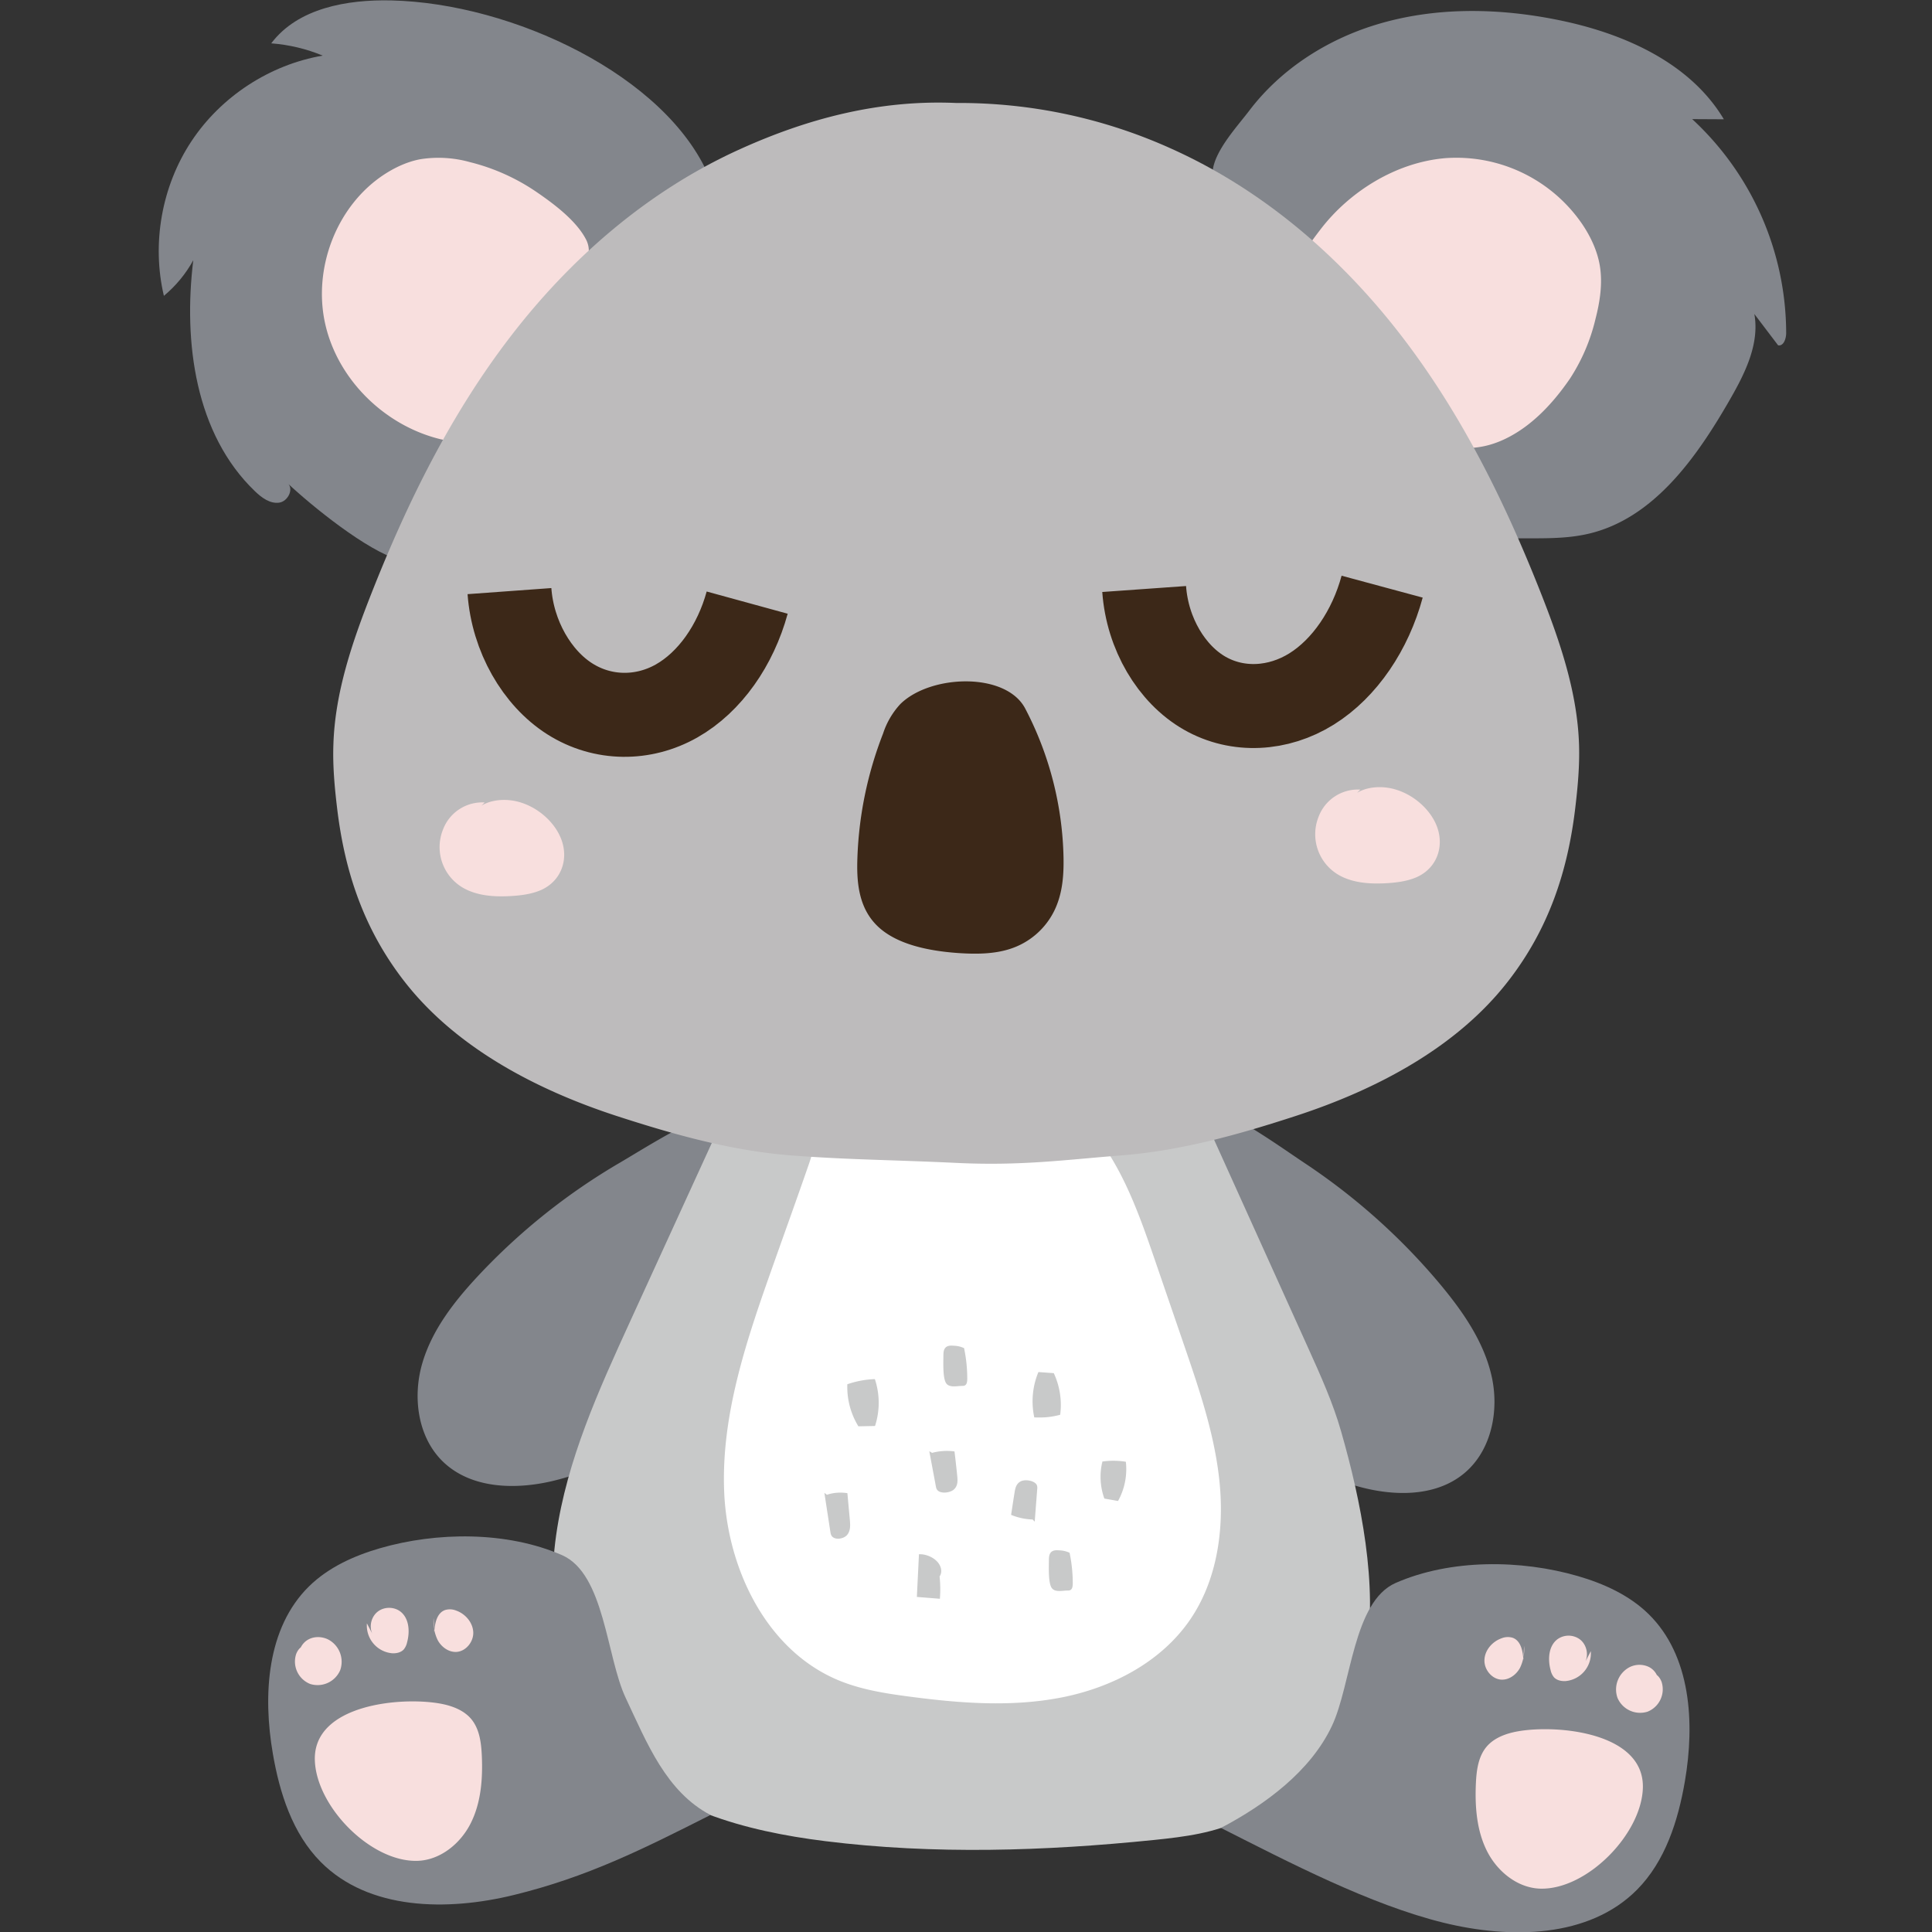 <?xml version="1.0" encoding="utf-8"?>
<svg version="1.1" xmlns="http://www.w3.org/2000/svg" xmlns:xlink="http://www.w3.org/1999/xlink" x="0px" y="0px"
	 viewBox="0 0 23 23" style="enable-background:new 0 0 100 100;" xml:space="preserve">
	 <rect x="0" y="0" width="23" height="23" fill="#333333" stroke="none"/>
	 <path
      d="M17.154 15.3c.267.322.513.678.604 1.086.091.408-.002.879-.322 1.149-.354.299-.882.28-1.325.144-.612-.188-1.15-.562-1.638-.977-.987-.84-1.853-1.983-1.85-3.279 0-.045.002-.092.029-.128.029-.039.079-.055.127-.068.308-.084.62-.152.934-.204.55-.091 1.395.542 1.83.831.602.401 1.148.89 1.611 1.446zM5.689 15.192c-.285.306-.551.647-.665 1.049-.114.402-.048.878.256 1.166.337.319.864.33 1.315.22.622-.153 1.18-.495 1.691-.882 1.034-.782 1.964-1.874 2.035-3.168.002-.045.003-.092-.021-.13-.027-.041-.076-.059-.123-.075a9.448 9.448 0 0 0-.921-.257c-.544-.122-1.424.461-1.874.725a7.472 7.472 0 0 0-1.693 1.352z"
      fill="#83868c"
    />
    <path
      d="M14.298 13.224l1.275 2.822c.147.326.295.652.393.996.234.816.444 1.841.292 2.676-.149.82-.724 1.56-1.467 1.939-.322.164-.69.21-1.049.247-1.303.133-2.621.176-3.92.014-.947-.118-1.943-.382-2.573-1.098-.596-.677-.755-1.652-.628-2.545s.507-1.727.882-2.547l1.244-2.718c.217-.475.911-.629 1.403-.806.51-.184 1.065-.194 1.606-.175.47.016.94.053 1.407.11.308.037.628.089.877.273s.398.542.25.814l-.124.074c.032-.037.098-.039.132-.076z"
      fill="#c8c9c9"
    />
    <path
      d="M9.208 15.05c-.31.875-.624 1.777-.587 2.705.037.928.51 1.9 1.37 2.252.264.108.549.153.831.19.604.08 1.222.128 1.82.01.598-.118 1.18-.421 1.525-.924.321-.468.407-1.066.352-1.631-.055-.565-.241-1.108-.425-1.645l-.34-.991c-.199-.581-.408-1.179-.82-1.635a1.382 1.382 0 0 0-.541-.389 1.896 1.896 0 0 0-.531-.085c-.605-.038-1.345-.068-1.871.288-.253.171-.265.384-.361.662-.138.399-.281.795-.422 1.193z"
      fill="#fff"
    />
    <path
      d="M4.521 18.432c-.309.09-.611.227-.841.452-.505.495-.552 1.295-.432 1.992.081.471.234.951.57 1.29.573.577 1.507.587 2.297.394.879-.215 1.535-.545 2.343-.953-.527-.277-.754-.852-1.008-1.391-.232-.49-.251-1.478-.758-1.702-.657-.287-1.493-.279-2.171-.082z"
      fill="#83868c"
    />
    <path
      d="M4.967 22.153c.273-.007.516-.205.638-.45.122-.244.143-.527.131-.801-.007-.154-.027-.317-.125-.436-.09-.108-.232-.16-.37-.185-.471-.085-1.509.011-1.493.67.014.552.663 1.216 1.219 1.202zM3.621 19.591c-.047.013-.079.056-.096.102a.287.287 0 0 0 .167.354.293.293 0 0 0 .358-.164.3.3 0 0 0-.146-.367c-.07-.033-.154-.037-.224-.003s-.12.107-.119.185M4.368 19.326a.331.331 0 0 0 .304.356c.049.002.101-.01.134-.045a.198.198 0 0 0 .04-.084c.035-.128.026-.285-.078-.367-.077-.06-.194-.06-.271 0s-.105.174-.065.263M5.162 19.264a.51.51 0 0 0 .049.262c.043.079.125.141.215.14.117-.002.213-.119.208-.235s-.095-.22-.205-.258a.197.197 0 0 0-.133-.005c-.096.036-.12.159-.126.262"
      fill="#f8dfde"
    />
    <path
      d="M18.785 18.763c.309.09.611.227.841.452.505.495.552 1.295.432 1.992-.081.471-.234.951-.57 1.29-.573.577-1.507.587-2.297.394-.879-.215-1.848-.722-2.656-1.13.527-.277 1.067-.675 1.321-1.214.232-.49.251-1.478.758-1.702.657-.288 1.493-.279 2.171-.082z"
      fill="#83868c"
    />
    <path
      d="M18.339 22.484c-.273-.007-.516-.205-.638-.45-.122-.244-.143-.527-.131-.801.007-.154.027-.317.125-.436.09-.108.232-.16.37-.185.471-.085 1.509.011 1.493.67-.014.551-.664 1.215-1.219 1.202zM19.685 19.921c.047.013.079.056.096.102a.287.287 0 0 1-.167.354.293.293 0 0 1-.358-.164.3.3 0 0 1 .146-.367.262.262 0 0 1 .224-.003.21.21 0 0 1 .119.185M18.938 19.657a.331.331 0 0 1-.304.356c-.049.002-.101-.01-.134-.045a.198.198 0 0 1-.04-.084c-.035-.128-.026-.285.078-.367a.227.227 0 0 1 .271 0c.077.06.105.174.065.263M18.144 19.594a.51.51 0 0 1-.049.262c-.043.079-.125.141-.215.14-.117-.002-.213-.119-.208-.235.004-.117.095-.22.205-.258a.197.197 0 0 1 .133-.005c.096.036.12.159.125.262"
      fill="#f8dfde"
    />
    <path
      d="M16.369.298c.713-.221 1.484-.206 2.215-.053.761.159 1.54.507 1.938 1.175l-.377-.002a3.479 3.479 0 0 1 1.119 2.546c0 .067-.03.159-.096.147l-.283-.373c.065.361-.116.716-.299 1.033-.394.684-.902 1.4-1.67 1.582-.438.104-.901.014-1.344.092l-1.155-1.762c-.235-.358-.471-.718-.761-1.034-.254-.276-.546-.516-.795-.796-.183-.206-.46-.525-.424-.823.029-.243.295-.528.437-.715.372-.489.911-.836 1.495-1.017z"
      fill="#83868c"
    />
    <path
      d="M17.202 1.883a1.816 1.816 0 0 1 1.638.791c.098.147.175.311.205.486.036.213.002.432-.052.641a2.24 2.24 0 0 1-.304.708c-.198.288-.448.559-.762.712-.572.279-.94-.055-1.212-.003-.336.064-.197.329-.491.153-.468-.279-.876-.712-.993-1.247-.113-.515.188-1.006.504-1.412.33-.422.868-.776 1.467-.829z"
      fill="#f8dfde"
    />
    <path
      d="M8.442 2.105C7.93.9 6.103.038 4.658.005c-.526-.012-1.113.091-1.429.511.21.016.418.065.613.146-.631.108-1.211.487-1.564 1.021s-.474 1.216-.327 1.839c.142-.118.261-.262.35-.424-.12.978.024 2.07.735 2.751.079.076.179.15.287.135.109-.015.183-.175.093-.238.296.278.956.815 1.347.923.795-.574 1.325-1.522 1.957-2.27.306-.363.569-.76.83-1.156.296-.448.597-.69.892-1.138z"
      fill="#83868c"
    />
    <path
      d="M5.594 1.93a1.384 1.384 0 0 0-.593-.034c-.156.03-.303.099-.436.187-.562.374-.842 1.116-.693 1.775s.702 1.202 1.357 1.367c.059.015.124.026.177-.004.032-.017.054-.047.075-.075l1.198-1.6c.147-.196.432-.447.294-.702-.117-.22-.377-.415-.578-.553a2.445 2.445 0 0 0-.801-.361z"
      fill="#f8dfde"
    />
    <path
      d="M18.798 8.864c-.02-.625-.228-1.231-.46-1.818-.422-1.067-.936-2.112-1.648-3.039-.712-.927-1.632-1.735-2.739-2.234a6.119 6.119 0 0 0-2.567-.547c-.924-.041-1.775.189-2.568.547-1.107.499-2.027 1.307-2.739 2.234-.712.927-1.226 1.972-1.648 3.039-.232.587-.441 1.193-.46 1.818-.009.252.014.504.044.755.09.758.318 1.443.8 2.063.605.779 1.551 1.285 2.53 1.604.674.219 1.365.414 2.077.469.677.052 1.183.052 1.963.089.774.037 1.286-.036 1.963-.089.712-.055 1.403-.249 2.077-.469.98-.319 1.926-.825 2.53-1.604.482-.62.71-1.305.8-2.063.03-.251.053-.503.045-.755z"
      fill="#bdbbbc"
    />
    <path
      d="M10.717 8.383a.948.948 0 0 0-.204.349 4.49 4.49 0 0 0-.307 1.519c-.007.279.024.582.262.794.225.2.586.275.929.3.212.015.433.015.629-.049a.89.89 0 0 0 .53-.464c.094-.199.109-.414.105-.625a3.995 3.995 0 0 0-.455-1.77c-.229-.441-1.132-.409-1.489-.054z"
      fill="#3c2818"
    />
    <path
      d="M6.065 7.037c.039.537.327 1.035.719 1.283.393.249.876.249 1.272.024s.7-.663.839-1.17M13.621 7.012c.038.534.327 1.015.72 1.24.393.225.877.197 1.273-.05.396-.247.701-.703.84-1.218"
      fill="none"
      stroke="#3c2818"
      strokeWidth="0.364"
      strokeLinecap="round"
      strokeLinejoin="round"
      strokeMiterlimit="10"
    />
    <path
      d="M5.77 9.553a.5.5 0 0 0-.496.322.56.56 0 0 0 .272.712c.155.077.336.089.502.082.14-.006.279-.023.394-.074.257-.115.341-.4.22-.65-.082-.172-.26-.333-.477-.396s-.465-.01-.549.139M16.194 9.4a.5.5 0 0 0-.496.322.56.56 0 0 0 .272.712c.155.077.336.089.502.082.14-.006.279-.023.394-.074.257-.115.341-.4.22-.65-.083-.172-.261-.332-.478-.395s-.465-.01-.548.138"
      fill="#f8dfde"
    />
    <g fill="#c8c9c9">
      <path d="M11.178 18.706c.016.111.02.22.011.327l-.274-.022.025-.508c.079-.004.17.034.221.092s.059.133.018.181M9.814 17.772l.071.462c.003.018.006.037.017.052.037.051.14.036.182-.012.041-.048.039-.112.034-.171l-.03-.327a.517.517 0 0 0-.244.019M12.318 18.115l.03-.391a.087.087 0 0 0-.006-.047c-.027-.051-.137-.069-.19-.042s-.065.079-.073.128c-.015.09-.028.181-.042.271a.717.717 0 0 0 .256.055M11.063 17.276l.078.417c.003.016.006.033.019.047.04.046.154.033.199-.011.045-.044.042-.101.037-.155-.01-.099-.021-.197-.033-.295a.683.683 0 0 0-.267.017M13.126 17.389a.769.769 0 0 0 .021.451l.163.029a.783.783 0 0 0 .093-.467.928.928 0 0 0-.278-.003l-.016.084M10.088 16.467a.892.892 0 0 0 .131.513l.198-.004a.894.894 0 0 0-.002-.558 1.119 1.119 0 0 0-.327.061l.002.1M12.62 16.854a.9.9 0 0 0-.075-.507l-.183-.013a.908.908 0 0 0-.049.54c.087.002.173.004.307-.031l.007-.097M11.231 16.138c0-.031.002-.066.02-.089.023-.03.061-.031.095-.029.036.002.071.003.131.029.025.119.038.241.038.364 0 .028-.003.061-.022.076-.012.01-.028.01-.043.01-.056 0-.145.024-.184-.029-.045-.057-.035-.26-.035-.332zM12.487 18.574c0-.031.002-.066.02-.089.023-.03.061-.031.095-.029.036.002.071.003.131.029.025.119.038.241.038.364 0 .028-.003.061-.022.076-.012.01-.028.01-.043.01-.056 0-.145.024-.184-.029-.045-.057-.035-.26-.035-.332z" />
    </g>
  </svg>